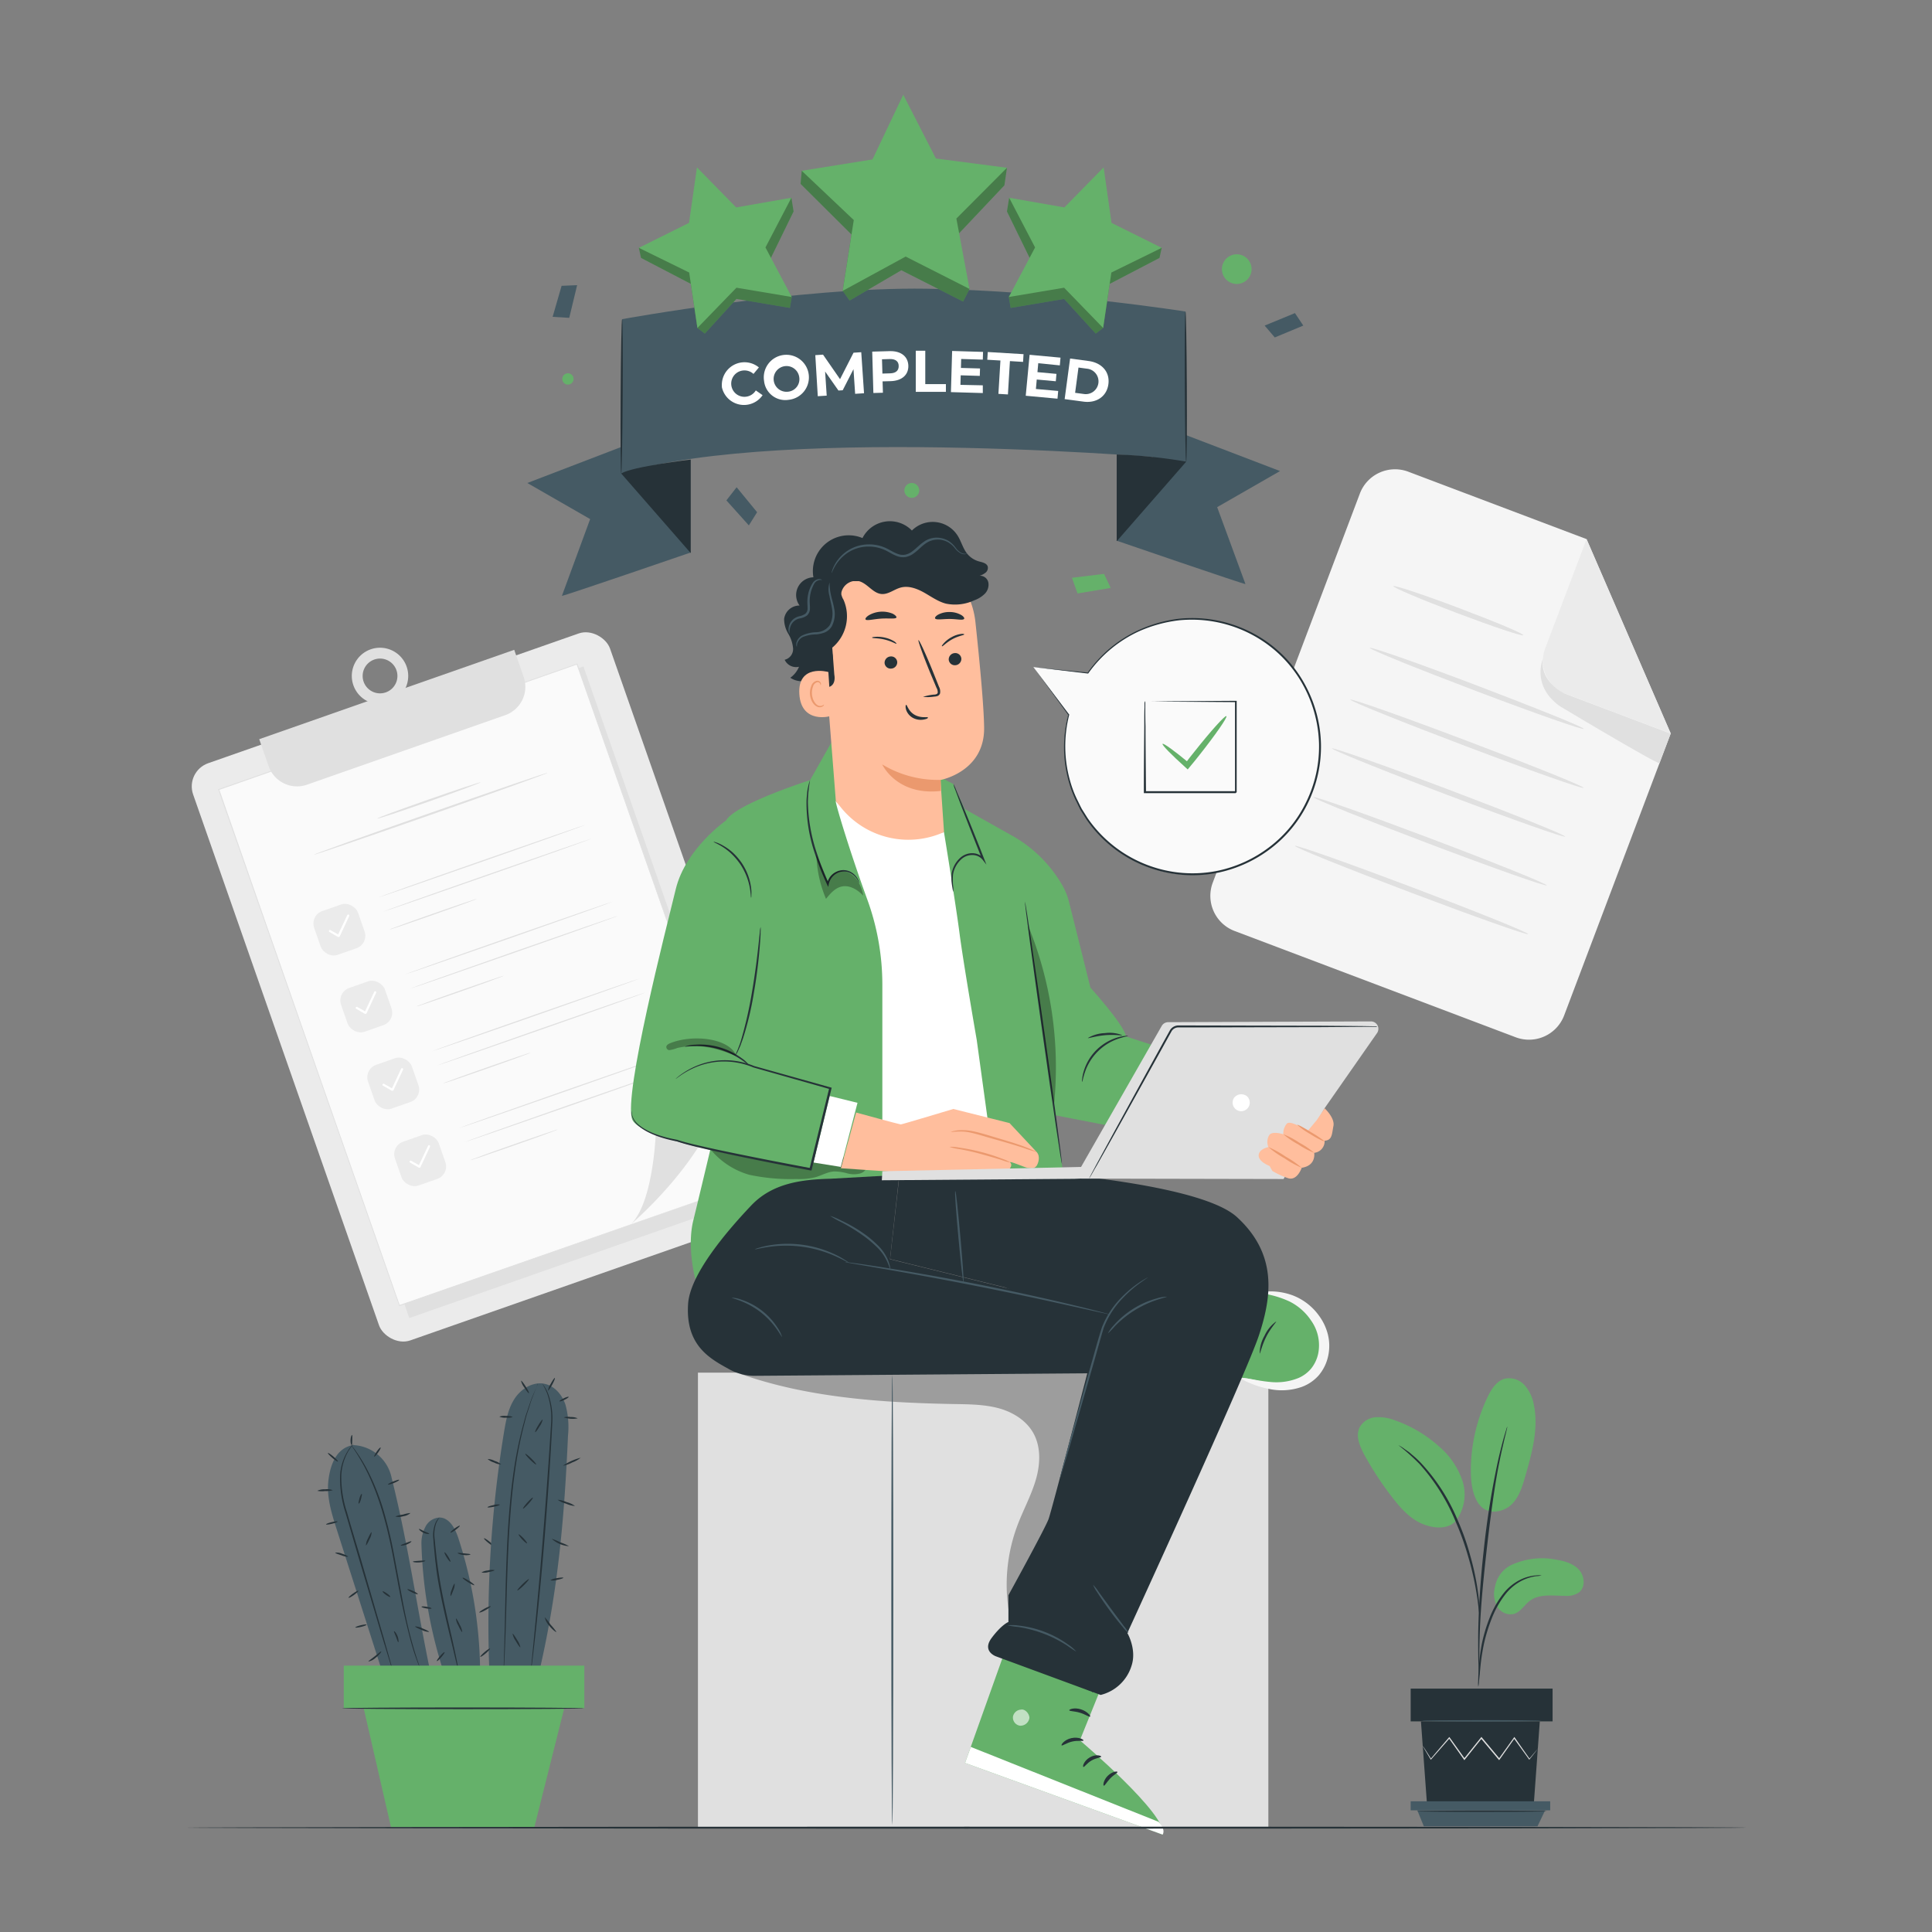 <svg xmlns="http://www.w3.org/2000/svg" viewBox="0 0 500 500"><rect x="0" y="0" width="500" height="500" fill="#808080" stroke="none"/><g id="freepik--background-complete--inject-35"><path d="M392.25,268.44l-72.73-27.5a9.72,9.72,0,0,1-5.65-12.54l38.06-100.66a9.73,9.73,0,0,1,12.54-5.66l46.13,17.44,21.78,50.3-27.59,73A9.73,9.73,0,0,1,392.25,268.44Z" style="fill:#f5f5f5"></path><path d="M410.6,139.52l-10.72,28.33a9.05,9.05,0,0,0,5.26,11.67l27.24,10.3Z" style="fill:#ebebeb"></path><path d="M399.31,170.48s-2.95,6.74,4,12a8.27,8.27,0,0,0,.82.54c3.32,2,25.16,15,25.36,14.47l2.88-7.62-27.24-10.3S398.43,176.72,399.31,170.48Z" style="fill:#e0e0e0"></path><path d="M394.22,164.39c-.14.37-7.78-2.19-17.07-5.7s-16.71-6.66-16.57-7,7.78,2.19,17.07,5.7S394.36,164,394.22,164.39Z" style="fill:#e0e0e0"></path><path d="M409.89,188.63c-.14.36-12.64-4-27.93-9.81s-27.58-10.77-27.44-11.14,12.64,4,27.94,9.82S410,188.26,409.89,188.63Z" style="fill:#e0e0e0"></path><path d="M409.82,203.89c-.14.36-13.76-4.45-30.43-10.76s-30.07-11.71-29.93-12.07,13.76,4.45,30.43,10.76S410,203.52,409.82,203.89Z" style="fill:#e0e0e0"></path><path d="M405.05,216.51c-.14.36-13.76-4.45-30.43-10.76S344.55,194,344.69,193.68s13.76,4.45,30.43,10.75S405.19,216.14,405.05,216.51Z" style="fill:#e0e0e0"></path><path d="M400.28,229.13c-.14.36-13.77-4.45-30.43-10.76s-30.07-11.71-29.94-12.07,13.76,4.45,30.44,10.75S400.41,228.76,400.28,229.13Z" style="fill:#e0e0e0"></path><path d="M395.5,241.75c-.13.36-13.76-4.46-30.42-10.76S335,219.28,335.14,218.92s13.76,4.45,30.43,10.75S395.64,241.38,395.5,241.75Z" style="fill:#e0e0e0"></path><rect x="70.82" y="176.28" width="114.31" height="158.27" rx="6.36" transform="translate(-77.22 56.65) rotate(-19.3)" style="fill:#ebebeb"></rect><rect x="79.32" y="184.67" width="98.27" height="144.26" transform="translate(-77.65 56.88) rotate(-19.3)" style="fill:#e0e0e0"></rect><rect x="77.21" y="184.1" width="98.27" height="141.51" transform="translate(-77.13 56.08) rotate(-19.3)" style="fill:#fafafa"></rect><path d="M196.09,305.39,149.2,171.88l.17.08L56.64,204.45h0l.09-.18c17.48,50.16,33.75,96.49,46.74,133.56l-.15-.07,92.78-32.37L103.39,338l-.11,0,0-.11c-13-37.07-29.22-83.4-46.8-133.55l0-.14.13,0h0l92.74-32.46.13,0,0,.12Z" style="fill:#e0e0e0"></path><path d="M163.2,316.91s20.65-17.42,24.23-35.56A26.25,26.25,0,0,1,169.77,292S169.36,311,163.2,316.91Z" style="fill:#e0e0e0"></path><rect x="81.82" y="234.59" width="12.01" height="12.01" rx="3.42" transform="translate(-74.58 42.55) rotate(-19.3)" style="fill:#ebebeb"></rect><path d="M87.69,242.48h0a.24.24,0,0,1-.22,0l-2.24-1.3a.28.28,0,0,1,.28-.48l2,1.14,2.36-5a.3.3,0,0,1,.38-.14.28.28,0,0,1,.13.38l-2.49,5.32A.26.26,0,0,1,87.69,242.48Z" style="fill:#fff"></path><path d="M151.73,213.4c0,.08-12,4.37-26.89,9.58s-27,9.37-27,9.3,12-4.37,26.9-9.58S151.71,213.33,151.73,213.4Z" style="fill:#e0e0e0"></path><path d="M123.45,232.62s-.31.14-.87.36l-2.42.9c-2,.74-4.88,1.75-8,2.85s-6,2.08-8,2.77l-2.45.81a6.46,6.46,0,0,1-.91.26,5.9,5.9,0,0,1,.87-.37l2.42-.89c2-.75,4.88-1.76,8-2.86s6-2.07,8-2.77l2.45-.81A5.48,5.48,0,0,1,123.45,232.62Z" style="fill:#e0e0e0"></path><path d="M153,217.08c0,.07-12,4.36-26.9,9.57s-27,9.38-27,9.3,12-4.36,26.91-9.57S153,217,153,217.08Z" style="fill:#e0e0e0"></path><rect x="88.79" y="254.49" width="12.01" height="12.01" rx="3.42" transform="translate(-80.77 45.97) rotate(-19.3)" style="fill:#ebebeb"></rect><path d="M94.66,262.38h0a.26.26,0,0,1-.23,0l-2.23-1.3a.27.27,0,0,1-.1-.38.27.27,0,0,1,.38-.1l2,1.14,2.36-5.05a.29.29,0,0,1,.37-.14.28.28,0,0,1,.14.37l-2.49,5.33A.29.29,0,0,1,94.66,262.38Z" style="fill:#fff"></path><path d="M158.7,233.3c0,.08-12,4.36-26.9,9.58s-27,9.37-27,9.3,12-4.37,26.9-9.58S158.68,233.23,158.7,233.3Z" style="fill:#e0e0e0"></path><path d="M130.42,252.52s-.31.14-.88.36l-2.41.9c-2,.74-4.88,1.75-8,2.85s-6,2.08-8,2.77l-2.45.81a6.46,6.46,0,0,1-.91.26,5.32,5.32,0,0,1,.87-.37l2.42-.89c2-.75,4.88-1.76,8-2.86s6-2.07,8-2.77l2.45-.81A5.48,5.48,0,0,1,130.42,252.52Z" style="fill:#e0e0e0"></path><path d="M160,237c0,.07-12,4.36-26.9,9.57s-27,9.38-27,9.3,12-4.36,26.9-9.57S160,236.9,160,237Z" style="fill:#e0e0e0"></path><rect x="95.76" y="274.39" width="12.01" height="12.01" rx="3.42" transform="translate(-86.95 49.39) rotate(-19.3)" style="fill:#ebebeb"></rect><path d="M101.63,282.28h0a.26.26,0,0,1-.23,0L99.16,281a.28.28,0,1,1,.28-.48l2,1.14,2.36-5.05a.28.28,0,1,1,.51.23l-2.49,5.33A.33.33,0,0,1,101.63,282.28Z" style="fill:#fff"></path><path d="M165.67,253.2c0,.08-12,4.36-26.9,9.58s-27,9.37-27,9.29,12-4.36,26.91-9.57S165.64,253.13,165.67,253.2Z" style="fill:#e0e0e0"></path><path d="M137.39,272.41a6.46,6.46,0,0,1-.88.37l-2.42.9c-2,.74-4.87,1.75-8,2.85s-6,2.07-8,2.77l-2.45.81a6.93,6.93,0,0,1-.91.26,5.32,5.32,0,0,1,.87-.37l2.42-.9c2-.74,4.88-1.75,8-2.85s6-2.07,8-2.77l2.44-.81A8.53,8.53,0,0,1,137.39,272.41Z" style="fill:#e0e0e0"></path><path d="M167,256.88c0,.07-12,4.36-26.9,9.57s-27,9.38-27,9.3,12-4.36,26.9-9.58S166.93,256.8,167,256.88Z" style="fill:#e0e0e0"></path><rect x="102.73" y="294.29" width="12.01" height="12.01" rx="3.42" transform="translate(-93.14 52.81) rotate(-19.3)" style="fill:#ebebeb"></rect><path d="M108.59,302.18h0a.28.28,0,0,1-.22,0l-2.24-1.3a.28.28,0,1,1,.29-.48l2,1.14,2.36-5a.28.28,0,0,1,.37-.14.29.29,0,0,1,.14.37l-2.5,5.33A.29.29,0,0,1,108.59,302.18Z" style="fill:#fff"></path><path d="M172.64,273.1c0,.08-12,4.36-26.9,9.57s-27,9.38-27,9.3,12-4.36,26.9-9.57S172.61,273,172.64,273.1Z" style="fill:#e0e0e0"></path><path d="M144.35,292.31a5.32,5.32,0,0,1-.87.37l-2.42.9c-2,.74-4.88,1.75-8,2.85s-6,2.07-8,2.77l-2.45.81c-.58.18-.91.27-.91.26a5.32,5.32,0,0,1,.87-.37l2.42-.9c2-.74,4.88-1.75,8-2.85s6-2.07,8-2.77l2.45-.81A6.93,6.93,0,0,1,144.35,292.31Z" style="fill:#e0e0e0"></path><path d="M173.93,276.78c0,.07-12,4.36-26.9,9.57s-27,9.37-27,9.3,12-4.36,26.9-9.58S173.9,276.7,173.93,276.78Z" style="fill:#e0e0e0"></path><path d="M67.09,191.3l2.44,7a7.79,7.79,0,0,0,9.92,4.78l51.3-18a7.77,7.77,0,0,0,4.77-9.91l-2.44-7Z" style="fill:#e0e0e0"></path><path d="M100.77,181.82a7.3,7.3,0,1,1,4.47-9.29A7.3,7.3,0,0,1,100.77,181.82Zm-3.9-11.13a4.5,4.5,0,1,0,5.73,2.76A4.5,4.5,0,0,0,96.87,170.69Z" style="fill:#e0e0e0"></path><path d="M141.77,200c0,.13-13.48,5-30.21,10.85s-30.33,10.5-30.38,10.37,13.48-5,30.21-10.85S141.72,199.83,141.77,200Z" style="fill:#e0e0e0"></path><path d="M124.44,202.45c0,.13-5.9,2.34-13.29,4.93S97.73,212,97.68,211.82s5.91-2.34,13.3-4.93S124.4,202.32,124.44,202.45Z" style="fill:#e0e0e0"></path></g><g id="freepik--Plants--inject-35"><path d="M391,405.08a19,19,0,0,1,11.81-1.43c2.14.35,4.38,1,5.83,2.6s1.74,4.44.06,5.82A5.55,5.55,0,0,1,405,413c-3.13,0-6.59-.59-9.08,1.29-1.43,1.07-2.37,2.85-4.07,3.38a4,4,0,0,1-4.43-2,6.89,6.89,0,0,1-.5-5.07A7.74,7.74,0,0,1,391,405.08Z" style="fill:#65B16A"></path><path d="M382.72,389.2c2.2,3.13,6.47,2.1,8.45.18s2.81-4.69,3.57-7.33c1.74-6.05,3.5-12.39,2.21-18.55a10.34,10.34,0,0,0-2.37-5,5.39,5.39,0,0,0-5.1-1.7c-2.16.57-3.49,2.68-4.46,4.68a44.23,44.23,0,0,0-4.37,19c0,3.06.35,6.26,2.07,8.79" style="fill:#65B16A"></path><path d="M376.69,393.7a11.41,11.41,0,0,0,1.78-10.51,20.26,20.26,0,0,0-6.22-9,33.49,33.49,0,0,0-11.14-6.57,11.85,11.85,0,0,0-5-.85,5.24,5.24,0,0,0-4.2,2.54c-1.18,2.24,0,4.95,1.16,7.16a83.88,83.88,0,0,0,7.32,11.14c2.19,2.83,4.7,5.62,8.05,6.9s6.81,1.12,8.58-1.19" style="fill:#65B16A"></path><path d="M382.58,436.51a7.28,7.28,0,0,0,.19-1.42c.11-1,.23-2.34.38-3.89a54.43,54.43,0,0,1,.88-5.71,43.74,43.74,0,0,1,2.07-6.73,24.87,24.87,0,0,1,3.44-6.09,12.86,12.86,0,0,1,4.35-3.62,12.1,12.1,0,0,1,3.66-1.14,6.88,6.88,0,0,0,1.42-.2,6.77,6.77,0,0,0-1.45,0,11.24,11.24,0,0,0-3.81,1,12.79,12.79,0,0,0-4.59,3.64,24.44,24.44,0,0,0-3.56,6.22,40.42,40.42,0,0,0-2.06,6.84,48.85,48.85,0,0,0-.76,5.78c-.13,1.65-.17,3-.19,3.91A6,6,0,0,0,382.58,436.51Z" style="fill:#263238"></path><path d="M382.84,433.52a2.44,2.44,0,0,0,0-.66V431c0-1.64,0-4,.08-7,.15-5.87.65-12.18,1.63-21.08.92-8.37,2.16-18.11,3.47-24.44.28-1.44.56-2.74.83-3.87s.47-2.12.68-2.91.32-1.36.44-1.84a5,5,0,0,0,.12-.66,2.86,2.86,0,0,0-.23.62c-.15.48-.33,1.08-.55,1.82s-.5,1.76-.78,2.89-.61,2.42-.92,3.86A217.39,217.39,0,0,0,384,401.09c-1,8.92-1.42,17-1.45,22.92,0,2.94,0,5.32.1,7,0,.77.08,1.4.11,1.89A3.55,3.55,0,0,0,382.84,433.52Z" style="fill:#263238"></path><path d="M382.88,417.86a12,12,0,0,0,0-2,53.53,53.53,0,0,0-.61-5.35,69,69,0,0,0-1.74-7.8,63.14,63.14,0,0,0-3.26-9.23,49.27,49.27,0,0,0-9.57-14.91,24.39,24.39,0,0,0-2.26-2.09c-.34-.3-.65-.59-1-.82l-.87-.6a11.16,11.16,0,0,0-1.67-1.06,56.21,56.21,0,0,1,5.45,4.86,51.4,51.4,0,0,1,9.34,14.86,72.43,72.43,0,0,1,3.28,9.14,75.06,75.06,0,0,1,1.85,7.72c.41,2.23.65,4,.79,5.3A13.61,13.61,0,0,0,382.88,417.86Z" style="fill:#263238"></path><polygon points="367.74 445.49 369.31 466.99 396.94 466.99 398.5 445.49 367.74 445.49" style="fill:#263238"></polygon><rect x="365.08" y="437.01" width="36.73" height="8.48" style="fill:#263238"></rect><polygon points="365.08 466.17 365.08 468.51 366.8 468.51 401.19 468.51 401.19 466.17 365.08 466.17" style="fill:#455a64"></polygon><polygon points="368.49 472.65 366.8 468.51 399.88 468.51 397.9 472.65 368.49 472.65" style="fill:#455a64"></polygon><path d="M398,452.51s0,.08-.13.2l-.41.55-1.61,2.06-.07.09-.07-.1-3.95-5.46H392l-3.9,5.51-.12.17-.14-.16-4.61-5.5h.26l-.25.32-4.13,5.17-.13.18-.13-.18c-1.4-2-2.71-3.84-3.9-5.51h.23l-4.79,5.46-.09.1-.07-.11c-.63-1.06-1.13-1.91-1.5-2.52l-.38-.67a1,1,0,0,1-.12-.24s.06.06.16.21l.43.65,1.57,2.47h-.15l4.72-5.53.12-.14.11.15,3.93,5.49h-.27L383,450l.26-.32.13-.17.13.16,4.61,5.51h-.26l3.93-5.49.11-.16.12.16c1.55,2.23,2.88,4.12,3.87,5.53h-.15l1.68-2,.45-.52Z" style="fill:#e0e0e0"></path><path d="M398.89,445.34c0,.1-6.92.18-15.46.18s-15.46-.08-15.46-.18,6.92-.17,15.46-.17S398.89,445.25,398.89,445.34Z" style="fill:#455a64"></path><path d="M400.29,468.75c0,.09-7.53.17-16.8.17s-16.8-.08-16.8-.17,7.52-.18,16.8-.18S400.29,468.65,400.29,468.75Z" style="fill:#263238"></path><path d="M127.8,400.15c-.08.09-.71-.29-1.41-.85s-1.21-1.09-1.13-1.19.7.29,1.4.85S127.87,400.05,127.8,400.15Z" style="fill:#263238"></path><path d="M147,371.51a21.88,21.88,0,0,0-.65-7.95c-.84-2.55-2.8-4.88-5.42-5.43-3-.62-6.06,1.27-7.74,3.83s-2.25,5.66-2.75,8.67a306.4,306.4,0,0,0-3.75,62.95l12.24,1.72C144.26,413.33,146,394.12,147,371.51Z" style="fill:#455a64"></path><path d="M139.18,358l-.06.2-.2.55-.82,2.12c-.17.46-.4,1-.58,1.53l-.59,1.85-.69,2.13-.63,2.43A106,106,0,0,0,133.24,381c-.66,4.6-1.09,9.7-1.44,15.06-.62,10.73-.72,20.47-1,27.51-.13,3.53-.25,6.38-.38,8.34-.07,1-.12,1.71-.16,2.27,0,.23,0,.43,0,.58s0,.2,0,.2,0-.06,0-.2,0-.35,0-.59c0-.55,0-1.31.07-2.27.08-2,.15-4.81.24-8.34.2-7,.25-16.78.88-27.52.34-5.37.79-10.48,1.47-15.1a100.76,100.76,0,0,1,2.47-12.14l.66-2.43q.39-1.12.72-2.13l.64-1.85c.19-.56.43-1.06.61-1.52l.9-2.08q.14-.33.24-.54A.76.76,0,0,1,139.18,358Z" style="fill:#263238"></path><path d="M140.31,358.05a8.83,8.83,0,0,1,1.5,2.53,18.73,18.73,0,0,1,1.11,7.92c-.32,6.77-.93,16.09-1.73,26.39s-1.71,19.6-2.43,26.33c-.37,3.36-.68,6.08-.91,8-.12.91-.21,1.63-.28,2.16l-.08.56a1.3,1.3,0,0,1,0,.19s0-.06,0-.19,0-.34,0-.57c0-.53.11-1.25.19-2.17.19-1.92.45-4.63.77-8,.64-6.74,1.49-16,2.3-26.34s1.46-19.61,1.86-26.36a19.12,19.12,0,0,0-1-7.85A16.42,16.42,0,0,0,140.31,358.05Z" style="fill:#263238"></path><path d="M148.8,389.74a6.67,6.67,0,0,1-2.32-.6,6.78,6.78,0,0,1-2.17-1,6.41,6.41,0,0,1,2.32.6A6.67,6.67,0,0,1,148.8,389.74Z" style="fill:#263238"></path><path d="M150.28,377.26a7.64,7.64,0,0,1-2.21,1.23,7.41,7.41,0,0,1-2.39.83,14.59,14.59,0,0,1,4.6-2.06Z" style="fill:#263238"></path><path d="M149.51,367.07a7.4,7.4,0,0,1-3.62-.25,4,4,0,0,1,1.82-.09A4,4,0,0,1,149.51,367.07Z" style="fill:#263238"></path><path d="M136.87,360.55c-.1.06-.64-.61-1.19-1.49a4.41,4.41,0,0,1-.83-1.73c.1-.06.64.6,1.2,1.49S137,360.48,136.87,360.55Z" style="fill:#263238"></path><path d="M132.7,366.71a3.65,3.65,0,0,1-1.74.18,3.61,3.61,0,0,1-1.73-.26,3.65,3.65,0,0,1,1.74-.18A3.61,3.61,0,0,1,132.7,366.71Z" style="fill:#263238"></path><path d="M129.7,379a4.22,4.22,0,0,1-1.83-.5,4.32,4.32,0,0,1-1.67-.91,4.22,4.22,0,0,1,1.83.5A4.32,4.32,0,0,1,129.7,379Z" style="fill:#263238"></path><path d="M129.38,389.39c0,.12-.67.37-1.56.55s-1.62.25-1.65.13.68-.37,1.56-.55A3.38,3.38,0,0,1,129.38,389.39Z" style="fill:#263238"></path><path d="M128,406.35c0,.12-.72.35-1.66.52a3.6,3.6,0,0,1-1.73.08,3.66,3.66,0,0,1,1.66-.51A3.53,3.53,0,0,1,128,406.35Z" style="fill:#263238"></path><path d="M127,415.71c.06.1-.56.54-1.38,1s-1.53.7-1.58.59.56-.54,1.38-1S127,415.6,127,415.71Z" style="fill:#263238"></path><path d="M134.67,426.33c-.1.06-.64-.68-1.2-1.66a4.82,4.82,0,0,1-.82-1.88c.1-.06.64.68,1.2,1.66A4.82,4.82,0,0,1,134.67,426.33Z" style="fill:#263238"></path><path d="M136.88,408.68c.08.08-.52.81-1.34,1.62s-1.56,1.39-1.65,1.3.52-.81,1.34-1.62S136.79,408.59,136.88,408.68Z" style="fill:#263238"></path><path d="M136.39,399.41c-.09.09-.64-.37-1.24-1s-1-1.24-.92-1.32.64.37,1.24,1S136.48,399.33,136.39,399.41Z" style="fill:#263238"></path><path d="M137.91,387.58c.09.08-.41.79-1.12,1.57s-1.35,1.37-1.44,1.29.41-.79,1.11-1.58S137.82,387.5,137.91,387.58Z" style="fill:#263238"></path><path d="M138.76,379c-.09.09-.78-.46-1.56-1.22s-1.33-1.45-1.25-1.54.78.46,1.56,1.23S138.84,378.91,138.76,379Z" style="fill:#263238"></path><path d="M140.44,367.38a4.39,4.39,0,0,1-.79,1.74c-.53.9-1.05,1.58-1.15,1.52s.24-.84.78-1.74S140.33,367.32,140.44,367.38Z" style="fill:#263238"></path><path d="M143.59,356.62c.11.06-.2.84-.69,1.74s-1,1.59-1.08,1.54a4.17,4.17,0,0,1,.69-1.74C143,357.25,143.48,356.57,143.59,356.62Z" style="fill:#263238"></path><path d="M147.17,361.51c.05.11-.44.45-1.1.77s-1.23.48-1.28.37.44-.45,1.1-.77S147.12,361.4,147.17,361.51Z" style="fill:#263238"></path><path d="M147.25,400.15a7.48,7.48,0,0,1-4.47-1.91,12.44,12.44,0,0,1,2.25.93A11.87,11.87,0,0,1,147.25,400.15Z" style="fill:#263238"></path><path d="M145.79,408.33c0,.12-.71.36-1.65.54a3.55,3.55,0,0,1-1.73.11,3.75,3.75,0,0,1,1.65-.54C145,408.26,145.77,408.21,145.79,408.33Z" style="fill:#263238"></path><path d="M144,422.36c-.07.1-1-.55-1.86-1.63a4.87,4.87,0,0,1-1.17-2.19,13.86,13.86,0,0,1,1.51,1.92A13.23,13.23,0,0,1,144,422.36Z" style="fill:#263238"></path><path d="M124.31,428.78c-.08-.09.42-.65,1.11-1.24s1.32-1,1.4-.9-.42.64-1.11,1.24S124.39,428.87,124.31,428.78Z" style="fill:#263238"></path><path d="M118.65,398.16c-.8-2.49-2.29-5.39-4.9-5.43a4.34,4.34,0,0,0-3.68,2.46,9,9,0,0,0-1,4.5,117.56,117.56,0,0,0,5.61,32.62h9.57A113.87,113.87,0,0,0,118.65,398.16Z" style="fill:#455a64"></path><path d="M101.36,382.49a10.62,10.62,0,0,0-10-8.5c-4.23.74-5.87,4.9-6.37,9.16s.82,8.5,2.13,12.59q6.28,19.68,12.58,39.37l11.9-1.3C107.88,416.23,105.72,399.93,101.36,382.49Z" style="fill:#455a64"></path><path d="M113.75,392.73a8.92,8.92,0,0,0-.81,1.35,8.81,8.81,0,0,0-.45,4.23c.18,1.82.39,4,.7,6.4s.74,5,1.28,7.78c1.08,5.5,2.3,10.42,3.07,14,.39,1.79.69,3.25.87,4.26.08.47.15.85.2,1.17s.06.41,0,.41a2.21,2.21,0,0,1-.12-.39l-.28-1.15c-.26-1.07-.6-2.5-1-4.23-.85-3.58-2.12-8.49-3.2-14-.54-2.76-1-5.4-1.25-7.82-.16-1.2-.26-2.36-.36-3.43s-.2-2.08-.25-3a8.68,8.68,0,0,1,.6-4.32A3.74,3.74,0,0,1,113.75,392.73Z" style="fill:#263238"></path><path d="M91.58,373.65a15.21,15.21,0,0,0-1.44,1.93,13.65,13.65,0,0,0-1.81,6.23,29,29,0,0,0,1.47,9.57c1,3.54,2.19,7.43,3.4,11.5,2.37,8.16,4.51,15.54,6.08,20.93l1.8,6.36c.2.72.35,1.29.47,1.73a2.87,2.87,0,0,1,.13.61,3.24,3.24,0,0,1-.22-.58c-.13-.44-.32-1-.54-1.72-.47-1.53-1.13-3.68-1.93-6.31L92.78,403c-1.2-4.09-2.33-8-3.37-11.52a28.56,28.56,0,0,1-1.39-9.7,13.37,13.37,0,0,1,2-6.3A7.31,7.31,0,0,1,91.58,373.65Z" style="fill:#263238"></path><path d="M109.05,432.54a5.58,5.58,0,0,1-.27-.57c-.15-.39-.4-.94-.67-1.68-.57-1.46-1.3-3.61-2-6.31s-1.5-6-2.22-9.6-1.44-7.63-2.24-11.83-1.74-8.15-2.81-11.68a66.17,66.17,0,0,0-3.47-9.17,49.29,49.29,0,0,0-3.21-5.78c-.41-.66-.78-1.15-1-1.49a3.69,3.69,0,0,1-.33-.54,3.69,3.69,0,0,1,.4.48c.25.34.64.8,1.07,1.46a42.52,42.52,0,0,1,3.35,5.74,61.28,61.28,0,0,1,3.57,9.18A115.78,115.78,0,0,1,102,402.47c.79,4.19,1.53,8.19,2.21,11.84s1.4,6.88,2.12,9.59,1.39,4.86,1.91,6.33c.24.75.47,1.31.6,1.7A2.87,2.87,0,0,1,109.05,432.54Z" style="fill:#263238"></path><path d="M87.38,393.78c0,.11-.62.37-1.45.57s-1.52.27-1.54.15.61-.37,1.44-.57S87.35,393.66,87.38,393.78Z" style="fill:#263238"></path><path d="M86.12,385.66a6.14,6.14,0,0,1-2,.22,5.91,5.91,0,0,1-2-.06,4,4,0,0,1,2-.38A4,4,0,0,1,86.12,385.66Z" style="fill:#263238"></path><path d="M87.46,378.24c-.08.1-.73-.32-1.44-.93s-1.24-1.18-1.16-1.27.72.32,1.44.93S87.54,378.15,87.46,378.24Z" style="fill:#263238"></path><path d="M91.09,371.38c.12,0,.08.61.07,1.3s0,1.28-.15,1.3-.31-.56-.29-1.31S91,371.35,91.09,371.38Z" style="fill:#263238"></path><path d="M98.5,374.61c.1.07-.19.66-.65,1.31s-.91,1.13-1,1.06.19-.65.64-1.31S98.4,374.54,98.5,374.61Z" style="fill:#263238"></path><path d="M103.31,383c0,.12-.57.47-1.37.8s-1.5.5-1.54.39.57-.47,1.37-.79S103.27,382.86,103.31,383Z" style="fill:#263238"></path><path d="M106.23,391.57a3.49,3.49,0,0,1-1.88.83,3.74,3.74,0,0,1-2.06.07,7.8,7.8,0,0,1,2-.5A8.16,8.16,0,0,1,106.23,391.57Z" style="fill:#263238"></path><path d="M92.83,389.13c-.11,0,0-.63.19-1.33s.49-1.23.6-1.19,0,.63-.19,1.33S93,389.17,92.83,389.13Z" style="fill:#263238"></path><path d="M94.7,399.93a4.12,4.12,0,0,1,.54-1.79c.41-.94.83-1.66.94-1.61a4.12,4.12,0,0,1-.54,1.79C95.23,399.26,94.81,400,94.7,399.93Z" style="fill:#263238"></path><path d="M90.08,402.89a4.53,4.53,0,0,1-1.71-.38c-.91-.29-1.65-.55-1.62-.67a3.32,3.32,0,0,1,1.75.25C89.43,402.38,90.13,402.78,90.08,402.89Z" style="fill:#263238"></path><path d="M92.74,411.69c.07.1-.44.58-1.13,1.08s-1.33.82-1.4.73.44-.59,1.14-1.09S92.67,411.59,92.74,411.69Z" style="fill:#263238"></path><path d="M94.88,420.47c0,.11-.6.37-1.41.56s-1.48.26-1.51.15.6-.37,1.41-.57S94.85,420.35,94.88,420.47Z" style="fill:#263238"></path><path d="M106.47,398.91c.06.1-.48.53-1.26.82s-1.48.33-1.5.22.6-.34,1.34-.63S106.41,398.8,106.47,398.91Z" style="fill:#263238"></path><path d="M108.12,412.56c-.05.11-.69-.08-1.43-.43s-1.3-.72-1.25-.83.7.09,1.44.43S108.18,412.45,108.12,412.56Z" style="fill:#263238"></path><path d="M111.05,422.34a4.68,4.68,0,0,1-1.9-.51c-1-.39-1.77-.8-1.73-.92a4.65,4.65,0,0,1,1.89.51C110.31,421.81,111.09,422.22,111.05,422.34Z" style="fill:#263238"></path><path d="M95.35,430c-.06-.11.72-.63,1.62-1.34s1.6-1.35,1.69-1.26-.48.86-1.42,1.6A3.85,3.85,0,0,1,95.35,430Z" style="fill:#263238"></path><path d="M103.07,425c-.12,0-.29-.64-.59-1.4s-.6-1.37-.5-1.44.6.45.91,1.28S103.19,425,103.07,425Z" style="fill:#263238"></path><path d="M101,413.27c-.07.1-.57-.14-1.12-.53s-.93-.79-.86-.89.57.14,1.12.53S101.1,413.17,101,413.27Z" style="fill:#263238"></path><path d="M119,394.85c.07.1-.42.58-1.09,1.07s-1.27.82-1.34.72.41-.57,1.08-1.07S119,394.75,119,394.85Z" style="fill:#263238"></path><path d="M121.75,402.27c0,.12-.75.28-1.69.18s-1.65-.42-1.62-.53.77,0,1.67.09S121.74,402.15,121.75,402.27Z" style="fill:#263238"></path><path d="M110.08,403.94c0,.11-.67.36-1.59.42s-1.64-.09-1.63-.21.73-.16,1.61-.22S110.06,403.82,110.08,403.94Z" style="fill:#263238"></path><path d="M111.09,396.92c0,.12-.72.14-1.5-.23s-1.23-.9-1.15-1,.62.28,1.33.6S111.1,396.8,111.09,396.92Z" style="fill:#263238"></path><path d="M122.75,410.24c-.06.1-.79-.24-1.63-.77s-1.46-1-1.39-1.14.79.25,1.63.77S122.82,410.14,122.75,410.24Z" style="fill:#263238"></path><rect x="88.97" y="431.06" width="62.25" height="11.03" style="fill:#65B16A"></rect><polygon points="93.62 439.91 101.19 472.88 138.29 472.88 146.57 439.91 93.62 439.91" style="fill:#65B16A"></polygon><path d="M151.19,442.11c0,.12-14,.22-31.36.22s-31.36-.1-31.36-.22,14-.22,31.36-.22S151.19,442,151.19,442.11Z" style="fill:#263238"></path><path d="M116.57,404.18c-.1.06-.53-.43-.95-1.11s-.68-1.28-.58-1.34.53.43.95,1.11S116.67,404.11,116.57,404.18Z" style="fill:#263238"></path><path d="M116.59,413.05a3.48,3.48,0,0,1,.33-1.67c.29-.89.63-1.58.74-1.54a3.5,3.5,0,0,1-.33,1.68C117,412.4,116.71,413.09,116.59,413.05Z" style="fill:#263238"></path><path d="M119.63,422.37c-.11.06-.57-.69-1-1.66a4.55,4.55,0,0,1-.64-1.85c.11-.06.57.69,1,1.66A4.55,4.55,0,0,1,119.63,422.37Z" style="fill:#263238"></path><path d="M113.06,429.87c-.09-.08.28-.65.83-1.29s1.06-1.08,1.16-1-.28.66-.83,1.29S113.15,430,113.06,429.87Z" style="fill:#263238"></path><path d="M111.68,416.26c0,.12-.62.11-1.34,0s-1.28-.32-1.26-.44.62-.11,1.33,0S111.7,416.14,111.68,416.26Z" style="fill:#263238"></path></g><g id="freepik--Character--inject-35"><rect x="180.63" y="355.24" width="147.62" height="117.72" style="fill:#e0e0e0"></rect><g style="opacity:0.3"><path d="M191.38,355.48c17.38,6.2,36.55,7.53,55.2,7.88,3.87.07,7.78.06,11.52,1s7.35,3.07,9.27,6.42c2.09,3.65,1.87,8.22.68,12.25s-3.24,7.76-4.72,11.69A43.65,43.65,0,0,0,261,416.53a20.48,20.48,0,0,0,3.08,8.8,10.09,10.09,0,0,0,7.82,4.58c5.61.08,9.45-5.43,12.23-10.31,11.41-20,23.75-42.7,31.05-64.53Z"></path></g><path d="M230.93,472.33c-.15,0-.26-26.09-.26-58.27s.11-58.28.26-58.28.26,26.09.26,58.28S231.07,472.33,230.93,472.33Z" style="fill:#455a64"></path><path d="M291.42,268.24c-.44-2.94-9.22-12.64-9.22-12.64s-4.38-17.61-5.7-22.8a17.14,17.14,0,0,0-1.91-4.26,34.25,34.25,0,0,0-12.8-12.35l-12.15-6.83-2.9-6.46-29.18-15-7.91,14S190.44,208,187.9,212.33s1.26,62.8,1.26,62.8-8,33.72-9.73,40.7.54,15.3.54,15.3l14.31-17.95c4.45-5.58,14.21-8.15,21.22-8.05l59.91.27L273,288.62,321.47,298s8.33-16.26,9-16.58S291.42,268.24,291.42,268.24Z" style="fill:#65B16A"></path><path d="M216.32,207.35c-.42-.43,3.38,12.42,8.16,25.51a64.31,64.31,0,0,1,3.87,22.07v47.4l28.72-1.95-4.29-31.22s-3.5-20.14-4.48-27.8c-.9-7-4-26-4-26S228.35,219.6,216.32,207.35Z" style="fill:#fff"></path><path d="M280.06,280a2,2,0,0,1,0-.73,10.49,10.49,0,0,1,.38-1.93,13,13,0,0,1,3.28-5.57,13.17,13.17,0,0,1,5.57-3.3,10.49,10.49,0,0,1,1.93-.38,1.92,1.92,0,0,1,.72,0c0,.09-1,.2-2.54.73a13.84,13.84,0,0,0-8.61,8.63C280.26,279,280.15,280,280.06,280Z" style="fill:#263238"></path><path d="M281.54,268.64a9.26,9.26,0,0,1,4.39-1.27,9,9,0,0,1,4.53.54c0,.16-2-.23-4.49,0S281.6,268.79,281.54,268.64Z" style="fill:#263238"></path><g style="opacity:0.3"><path d="M186.27,294.51l-2.5,2.82a20.2,20.2,0,0,0,10.12,6.7,51.52,51.52,0,0,0,12.21,1.1,17.39,17.39,0,0,0,4.94-.47c1.63-.47,3.14-1.39,4.83-1.49a12.33,12.33,0,0,1,3.35.48,6.5,6.5,0,0,0,3.36.05,2.64,2.64,0,0,0,1.95-2.47A176.17,176.17,0,0,0,186.27,294.51Z"></path></g><path d="M268.27,298.13l-7-7.48L246.72,287s-13.28,4-13.6,4-11.56-3.08-11.56-3.08l-3.93,14.42,20.25,1.39,23.12-.93s1.21-1.12.49-1.89,3.87,1.3,4.41,1.32,1.58.44,2.3-.42C268.69,301.17,269.35,299.28,268.27,298.13Z" style="fill:#ffbe9d"></path><path d="M261.49,300.86a12.9,12.9,0,0,1-2.3-.66c-1.4-.44-3.35-1-5.52-1.6s-4.17-1-5.62-1.25a11.77,11.77,0,0,1-2.33-.55,10.11,10.11,0,0,1,2.39.18,51.74,51.74,0,0,1,5.68,1.12,48.18,48.18,0,0,1,5.52,1.76A9.43,9.43,0,0,1,261.49,300.86Z" style="fill:#eb996e"></path><path d="M268.27,298.13a31.55,31.55,0,0,1-3.22-1c-2-.66-4.73-1.48-7.8-2.33s-5.79-1.82-7.86-1.94a18.55,18.55,0,0,0-3.34.13,2.72,2.72,0,0,1,.87-.3,9.45,9.45,0,0,1,2.49-.2c2.14,0,5,.91,8,1.81s5.82,1.73,7.78,2.49c1,.37,1.75.71,2.29.95A3,3,0,0,1,268.27,298.13Z" style="fill:#eb996e"></path><path d="M187.9,212.33s-10.45,7.27-13,17.73-13.56,53.21-11.3,59.6,46.2,12.67,46.2,12.67l5.21-22-22.32-6.11s.29-20.35.57-28.78S187.9,212.33,187.9,212.33Z" style="fill:#65B16A"></path><polygon points="214.73 283.64 221.92 285.41 217.59 301.99 210.53 300.86 214.73 283.64" style="fill:#fff"></polygon><path d="M163.44,287.4s0,.37.11,1a4.87,4.87,0,0,0,1.53,2.49c1.91,1.78,5.56,3.26,10.18,4.09h0c2.11.7,4.52,1.25,7.09,1.83s5.35,1.17,8.27,1.76c5.85,1.2,12.32,2.46,19.18,3.74l-.3.19c.49-2,1-4.19,1.55-6.38,1.23-5,2.43-9.92,3.56-14.55l.18.3L195,276.26h0a19.72,19.72,0,0,0-8.65-1.52,19.17,19.17,0,0,0-6.53,1.54,21.89,21.89,0,0,0-3.75,2.08l-.91.66a1.94,1.94,0,0,1-.32.21s.09-.1.28-.26.48-.41.88-.71a20.22,20.22,0,0,1,3.73-2.19,18.94,18.94,0,0,1,6.6-1.65,19.8,19.8,0,0,1,8.82,1.46h0L215,281.44l.24.06-.06.24c-1.13,4.63-2.32,9.51-3.54,14.56-.54,2.18-1.06,4.34-1.56,6.37l-.06.24-.24,0c-6.86-1.29-13.32-2.57-19.17-3.79-2.92-.61-5.69-1.22-8.27-1.82s-5-1.17-7.12-1.9h0c-4.68-.89-8.33-2.43-10.26-4.3a4.83,4.83,0,0,1-1.5-2.61A3.05,3.05,0,0,1,163.44,287.4Z" style="fill:#263238"></path><path d="M193.91,275.71c-.06.07-.81-.62-2.15-1.51a20.55,20.55,0,0,0-11.88-3.47c-1.62,0-2.61.22-2.63.13a8.25,8.25,0,0,1,2.61-.49A18.17,18.17,0,0,1,192,273.9,8,8,0,0,1,193.91,275.71Z" style="fill:#263238"></path><path d="M196.84,239.91a8.17,8.17,0,0,1,0,1.34c0,.87-.09,2.11-.21,3.65-.25,3.07-.7,7.3-1.51,11.94a81.5,81.5,0,0,1-2.77,11.72c-.24.73-.5,1.39-.71,2L191,272a6.25,6.25,0,0,1-.69,1.16,6.78,6.78,0,0,1,.5-1.24c.17-.43.35-.92.56-1.46s.41-1.24.63-2a104.6,104.6,0,0,0,2.61-11.7c.8-4.62,1.31-8.83,1.65-11.89.15-1.45.28-2.66.38-3.62A5.68,5.68,0,0,1,196.84,239.91Z" style="fill:#263238"></path><path d="M222.32,228.58s-.1-.27-.34-.74a4.44,4.44,0,0,0-1.51-1.64,3.74,3.74,0,0,0-3.25-.48,4.18,4.18,0,0,0-2.74,3.11l-.14.71-.31-.66a69.45,69.45,0,0,1-3.05-7.72,40.59,40.59,0,0,1-2.26-13.64c0-.89.12-1.69.17-2.4s.21-1.3.32-1.78a9.33,9.33,0,0,1,.44-1.48,35.5,35.5,0,0,0-.57,5.66A43.63,43.63,0,0,0,211.47,221a77.25,77.25,0,0,0,3,7.68l-.45.06a4.59,4.59,0,0,1,3.09-3.39,4,4,0,0,1,3.53.61,4.34,4.34,0,0,1,1.48,1.81,2.6,2.6,0,0,1,.19.6C222.33,228.5,222.34,228.58,222.32,228.58Z" style="fill:#263238"></path><path d="M246.7,230.83a7.88,7.88,0,0,1-.23-1.19,12.63,12.63,0,0,1-.21-3.35,7,7,0,0,1,2.41-4.43,4.61,4.61,0,0,1,2.91-1.05,4,4,0,0,1,3.06,1.37l-.44.26-.95-2.39c-1.87-4.71-3.53-9-4.71-12.09l-1.37-3.69a6.92,6.92,0,0,1-.43-1.37,7.84,7.84,0,0,1,.62,1.3c.4,1,.91,2.17,1.53,3.63,1.27,3.07,3,7.32,4.85,12l.94,2.4.61,1.54-1-1.29a3.46,3.46,0,0,0-2.67-1.2,4.15,4.15,0,0,0-2.62.91,6.81,6.81,0,0,0-2.35,4.11,14.19,14.19,0,0,0,.06,3.29A5.06,5.06,0,0,1,246.7,230.83Z" style="fill:#263238"></path><path d="M265.25,233.31c.14,0,2.4,15.18,5.05,33.95s4.67,34,4.53,34-2.4-15.18-5.05-34S265.11,233.33,265.25,233.31Z" style="fill:#263238"></path><g style="opacity:0.3"><path d="M211.28,221.32a31.35,31.35,0,0,0,2.49,11.3c1.09-1.35,2.3-2.77,4-3.17,2.06-.49,4.15.78,5.64,2.34a10.23,10.23,0,0,0-1.8-4.32,5.07,5.07,0,0,0-4-2.07,3.5,3.5,0,0,0-3.33,2.72l-2.87-6.73"></path></g><path d="M194.39,232.31c-.09,0-.06-1.05-.36-2.68a16.45,16.45,0,0,0-2.43-5.95,17.94,17.94,0,0,0-2.29-2.71,15.38,15.38,0,0,0-2.29-1.79c-1.41-.89-2.4-1.23-2.36-1.32a2.09,2.09,0,0,1,.71.18,4.23,4.23,0,0,1,.81.31,7.66,7.66,0,0,1,1,.52,14,14,0,0,1,2.43,1.74,16.6,16.6,0,0,1,2.39,2.78,14.91,14.91,0,0,1,2.36,6.18,10.09,10.09,0,0,1,.1,2C194.46,232.05,194.43,232.31,194.39,232.31Z" style="fill:#263238"></path><path d="M252.44,161a21.43,21.43,0,0,0-21.86-19.15l-1.11,0c-11.95,1-17.77,11.71-16.43,23.62l3.28,41.9,1.39,1.7a22.4,22.4,0,0,0,26.6,6.27h0l-.92-13.48s11.46-2.08,11.3-13.58C254.62,182.7,253.54,171.28,252.44,161Z" style="fill:#ffbe9d"></path><path d="M243.48,201.83a27.84,27.84,0,0,1-15.17-4s3.75,8.19,15.2,6.86Z" style="fill:#eb996e"></path><path d="M248.8,170.46a1.66,1.66,0,0,1-1.54,1.7,1.58,1.58,0,0,1-1.73-1.44,1.65,1.65,0,0,1,1.54-1.7A1.57,1.57,0,0,1,248.8,170.46Z" style="fill:#263238"></path><path d="M249.53,164.21c-.13.2-1.43.34-3,1.18s-2.49,1.89-2.7,1.87,0-.29.39-.76a7.55,7.55,0,0,1,2.1-1.63,6.84,6.84,0,0,1,2.44-.81C249.35,164,249.6,164.11,249.53,164.21Z" style="fill:#263238"></path><path d="M232.2,171.33a1.63,1.63,0,0,1-1.54,1.7,1.57,1.57,0,0,1-1.73-1.44,1.65,1.65,0,0,1,1.54-1.7A1.57,1.57,0,0,1,232.2,171.33Z" style="fill:#263238"></path><path d="M232,166.62c-.23,0-1.3-.67-3-1.09s-3.11-.33-3.26-.47.18-.2.79-.25a8.49,8.49,0,0,1,2.65.25,7.68,7.68,0,0,1,2.36,1C231.94,166.38,232.06,166.6,232,166.62Z" style="fill:#263238"></path><path d="M238.88,180.35a12.32,12.32,0,0,1,2.86-.59c.45,0,.87-.16.94-.47a2.26,2.26,0,0,0-.33-1.32l-1.43-3.41c-2-4.84-3.42-8.83-3.22-8.9s2,3.78,3.93,8.62c.48,1.2.94,2.34,1.37,3.43a2.63,2.63,0,0,1,.28,1.76,1.14,1.14,0,0,1-.73.68,2.88,2.88,0,0,1-.76.13A11.35,11.35,0,0,1,238.88,180.35Z" style="fill:#263238"></path><path d="M232,159.8c-.2.47-1.95.16-4,.3s-3.79.64-4,.19c-.12-.21.2-.65.89-1.08a7,7,0,0,1,6.15-.38C231.7,159.18,232.06,159.57,232,159.8Z" style="fill:#263238"></path><path d="M249.49,160.19c-.39.41-1.91,0-3.73,0s-3.37.31-3.73-.11c-.16-.2.08-.61.75-1a6.06,6.06,0,0,1,3-.69,6,6,0,0,1,3,.78C249.44,159.58,249.66,160,249.49,160.19Z" style="fill:#263238"></path><path d="M255.79,150.78a2.19,2.19,0,0,0-2.3-1.77,4.56,4.56,0,0,0,1.58-.81,1.59,1.59,0,0,0,.55-1.6c-.3-.89-1.44-1.08-2.34-1.33a6,6,0,0,1-3-2c-1.09-1.38-1.51-3.18-2.46-4.67A7.63,7.63,0,0,0,236,137.3a7.95,7.95,0,0,0-12.79,1.95,9.27,9.27,0,0,0-12.7,10.15l7.16,4.39a3.87,3.87,0,0,1,4.72-3.36c2.16.63,3.54,3.13,5.78,3.3,1.75.13,3.24-1.22,4.93-1.67,2.05-.55,4.22.27,6.07,1.31s3.62,2.34,5.68,2.86a11.79,11.79,0,0,0,7.29-.87,7.39,7.39,0,0,0,2.7-1.67A3.34,3.34,0,0,0,255.79,150.78Z" style="fill:#263238"></path><path d="M218.88,150.41l32.8-.18a14.9,14.9,0,0,0-5-5.44,25.6,25.6,0,0,0-15-4.93c-5.35,0-16.05,6.87-19.82,10.66-3,3-2.92,5.59-2.92,5.59-.38,4.26,2.13,9,3.2,13.17.54,2.14,1.67,8.62,1.67,8.62h0c1.8-.05,2.43-1.51,2.11-3.29l-.53-7a10.59,10.59,0,0,0,2.89-12.44C217.83,154.55,216.75,151.66,218.88,150.41Z" style="fill:#263238"></path><path d="M214.92,167.15c-1.67-5.8-3.21-12-1.43-17.8l-1,0-.4.29a4.59,4.59,0,0,0-5.16,7.07,4,4,0,0,0-4,3.47A7.42,7.42,0,0,0,204,164a8.94,8.94,0,0,1,1.25,3.8,2.85,2.85,0,0,1-2.18,2.95,3.27,3.27,0,0,0,3.71,1.81,6.53,6.53,0,0,1-2.25,2.84c2.14,1.46,5.07,1,7.39-.17a6.3,6.3,0,0,0,3.3-3.06C215.86,170.56,215.38,168.79,214.92,167.15Z" style="fill:#263238"></path><path d="M214.38,173.92c-.2-.08-8-2.13-7.51,5.72s8.25,5.78,8.25,5.55S214.38,173.92,214.38,173.92Z" style="fill:#ffbe9d"></path><path d="M213.24,182.34s-.13.1-.36.22a1.35,1.35,0,0,1-1,.08c-.85-.26-1.62-1.53-1.74-2.95a4.56,4.56,0,0,1,.27-2,1.6,1.6,0,0,1,1-1.11.71.71,0,0,1,.83.33c.12.21.07.37.12.39s.16-.15.08-.47a1,1,0,0,0-.34-.47,1,1,0,0,0-.77-.16,1.94,1.94,0,0,0-1.36,1.3,4.86,4.86,0,0,0-.35,2.22c.15,1.58,1,3,2.2,3.28a1.48,1.48,0,0,0,1.23-.28C213.24,182.53,213.27,182.35,213.24,182.34Z" style="fill:#eb996e"></path><path d="M206.23,167.41s-.22-.3-.15-.92a2.93,2.93,0,0,1,1.47-2,9,9,0,0,1,3.6-.87,4.43,4.43,0,0,0,3.58-1.82,6.53,6.53,0,0,0,.62-4.13c-.19-1.32-.54-2.51-.71-3.54a5.81,5.81,0,0,1,.05-3.37,15.59,15.59,0,0,0,.37,3.28c.22,1,.61,2.17.85,3.56a6.87,6.87,0,0,1-.66,4.52,3.83,3.83,0,0,1-1.87,1.58,8.1,8.1,0,0,1-2.17.48,9.37,9.37,0,0,0-3.45.68,2.92,2.92,0,0,0-1.45,1.72A6.33,6.33,0,0,0,206.23,167.41Z" style="fill:#455a64"></path><path d="M204.33,164s-.17-.22-.24-.71a3.35,3.35,0,0,1,.39-2,3.56,3.56,0,0,1,.93-1.12,4,4,0,0,1,1.51-.7,4.43,4.43,0,0,0,1.49-.62,1.78,1.78,0,0,0,.59-1.44c0-.59-.07-1.22-.05-1.85a9.25,9.25,0,0,1,.2-1.79,8.28,8.28,0,0,1,1.13-2.8,2.16,2.16,0,0,1,1.73-1.11c.52,0,.74.24.72.26s-.26-.09-.7,0a2,2,0,0,0-1.39,1.1,9.12,9.12,0,0,0-.94,2.68,10.09,10.09,0,0,0-.15,1.68c0,.58.09,1.2.06,1.88a2.33,2.33,0,0,1-.83,1.88,4.5,4.5,0,0,1-1.71.69,3.25,3.25,0,0,0-2.22,1.5A4.4,4.4,0,0,0,204.33,164Z" style="fill:#455a64"></path><path d="M250.29,143.27c.05,0-.59.43-1.62-.05a4.72,4.72,0,0,1-1.49-1.27,6.26,6.26,0,0,0-1.82-1.61,5.43,5.43,0,0,0-5.92.39c-1,.7-1.83,1.69-3,2.51a5.24,5.24,0,0,1-2,.91,4.24,4.24,0,0,1-2.23-.21c-1.42-.51-2.54-1.38-3.76-1.82a10.09,10.09,0,0,0-3.69-.67,9.77,9.77,0,0,0-6,2.05,10.74,10.74,0,0,0-2.8,3.29c-.49.91-.67,1.47-.72,1.45s0-.15.08-.42a8.69,8.69,0,0,1,.42-1.14,10.22,10.22,0,0,1,2.75-3.52,10.06,10.06,0,0,1,6.21-2.27,10.2,10.2,0,0,1,3.91.67c1.32.48,2.46,1.35,3.75,1.8a3.63,3.63,0,0,0,1.92.19,4.62,4.62,0,0,0,1.73-.8c1.05-.75,1.93-1.74,3-2.48a5.66,5.66,0,0,1,3.43-1.13,6.06,6.06,0,0,1,3,.82,6.81,6.81,0,0,1,1.87,1.77,4.51,4.51,0,0,0,1.33,1.28A2.25,2.25,0,0,0,250.29,143.27Z" style="fill:#455a64"></path><path d="M234.52,182.41c.25,0,.53,1.62,2.17,2.57s3.39.47,3.45.7-.35.4-1.1.54a4.23,4.23,0,0,1-2.86-.48,3.76,3.76,0,0,1-1.72-2.18C234.28,182.87,234.4,182.42,234.52,182.41Z" style="fill:#263238"></path><path d="M338,338.66A15.3,15.3,0,0,0,327,335l-6.76,21.47c4.95.22,9.89,2.77,14.67,1.46a10.47,10.47,0,0,0,7.29-8.6A12.43,12.43,0,0,0,338,338.66Z" style="fill:#65B16A"></path><path d="M327.08,334.51c0-.17.73-.31,2-.3a16.7,16.7,0,0,1,5.53,1.05,15,15,0,0,1,6.74,5.23,13.93,13.93,0,0,1,2.25,4.66,12.26,12.26,0,0,1,.16,5.63,11.45,11.45,0,0,1-2.45,5.13,10.83,10.83,0,0,1-4.36,3,15.67,15.67,0,0,1-8.5.55,25.67,25.67,0,0,1-5.3-1.65c-1.19-.51-1.82-.89-1.76-1.06s.78-.12,2,.09,3.07.6,5.27.8a15.25,15.25,0,0,0,7.35-1,8.75,8.75,0,0,0,3.3-2.44,9.22,9.22,0,0,0,1.86-4,11,11,0,0,0-1.83-8.4,14.49,14.49,0,0,0-5.5-4.92,24.85,24.85,0,0,0-4.93-1.72C327.76,334.9,327.06,334.69,327.08,334.51Z" style="fill:#f5f5f5"></path><path d="M264.45,415.06l-14.7,41.19L300.9,474.8c1.48-5-21.43-24.4-21.43-24.4l10.5-26Z" style="fill:#65B16A"></path><g style="opacity:0.6"><path d="M264.46,442.45a2.22,2.22,0,0,0-2.31,1.86,2.13,2.13,0,0,0,1.82,2.3,2.34,2.34,0,0,0,2.44-2c0-1.09-1.08-2.34-2.16-2.19" style="fill:#fff"></path></g><path d="M249.75,456.25l1.49-4.15,48.58,19.38s1.92,1.81,1.08,3.32Z" style="fill:#fff"></path><path d="M280.4,450.44c-.1.25-1.39-.09-2.91.27s-2.56,1.17-2.75,1,.7-1.49,2.55-1.89S280.53,450.23,280.4,450.44Z" style="fill:#263238"></path><path d="M285,454.61c0,.26-1.27.29-2.5,1s-1.88,1.78-2.13,1.68.11-1.57,1.66-2.48S285,454.37,285,454.61Z" style="fill:#263238"></path><path d="M285.67,462.13c-.24,0-.14-1.4,1-2.54s2.5-1.25,2.53-1-.95.71-1.87,1.66S285.93,462.2,285.67,462.13Z" style="fill:#263238"></path><path d="M282.13,444.25c-.19.19-1.21-.57-2.65-1s-2.71-.37-2.76-.63,1.32-.77,3-.25S282.33,444.1,282.13,444.25Z" style="fill:#263238"></path><path d="M283.11,437.74a5.18,5.18,0,0,1-2.55-.94,11.73,11.73,0,0,1-2.38-1.8,12.63,12.63,0,0,1-1.19-1.31,3.43,3.43,0,0,1-.56-.88,1.15,1.15,0,0,1,.37-1.37,1.47,1.47,0,0,1,1.3-.18,3.67,3.67,0,0,1,.91.48,10,10,0,0,1,1.4,1.13,9.56,9.56,0,0,1,1.8,2.4,4.55,4.55,0,0,1,.75,2.63c-.14,0-.44-.95-1.31-2.3a11.18,11.18,0,0,0-1.82-2.11,10.44,10.44,0,0,0-1.31-1c-.49-.34-.95-.51-1.17-.32s-.11.11-.05.31a2.62,2.62,0,0,0,.41.65,12.21,12.21,0,0,0,1.07,1.26,14.66,14.66,0,0,0,2.13,1.85C282.23,437.19,283.17,437.61,283.11,437.74Z" style="fill:#263238"></path><path d="M282.66,438a4.4,4.4,0,0,1,.22-2.72,9,9,0,0,1,1.37-2.68,9.84,9.84,0,0,1,1.21-1.32,2.29,2.29,0,0,1,2.11-.7,1.29,1.29,0,0,1,.81,1.11,3.72,3.72,0,0,1-.08,1,6.2,6.2,0,0,1-2.68,4c-1.48,1-2.63.88-2.62.79s1-.32,2.24-1.32a6.32,6.32,0,0,0,1.68-2.11,5.62,5.62,0,0,0,.49-1.5c.12-.57.07-1.09-.15-1.1a1.53,1.53,0,0,0-1.2.51,8.89,8.89,0,0,0-1.14,1.16,9.51,9.51,0,0,0-1.42,2.37C282.88,437,282.81,438,282.66,438Z" style="fill:#263238"></path><path d="M214.9,305.06c-7.76.18-15.12,1.27-20.47,6.9-7.09,7.47-15.85,18.1-16.35,25.47-.74,11,5.91,14.3,10.76,17a13.62,13.62,0,0,0,7,1.63l89.68-.68,2.81-15.19-58-14.3,2.41-21.83Z" style="fill:#263238"></path><path d="M232.79,304.05l28.21-1.3s48.74,2.71,59.13,12.24,9.1,20.36,5.63,30.75-34,76.88-34,76.88,2.48,4.23,1.09,8.45a11.15,11.15,0,0,1-8,7.58l-27.12-10s-3.68-1.3-1.08-4.77,4.33-4.11,4.33-4.11v-6.93s9.53-17.33,10.39-19.71,10-37.64,10-37.64l6.07-10.43s-14.67-6.9-27.39-11.9l-29.7-7.32Z" style="fill:#263238"></path><path d="M278.55,427.43a26.64,26.64,0,0,1-2.38-1.56,32.21,32.21,0,0,0-12.66-4.81,27.93,27.93,0,0,1-2.82-.42,10.82,10.82,0,0,1,2.86.05,27,27,0,0,1,12.83,4.88A10.88,10.88,0,0,1,278.55,427.43Z" style="fill:#455a64"></path><path d="M292.1,422.67a9.05,9.05,0,0,1-1.57-1.66c-.92-1.07-2.14-2.59-3.41-4.33s-2.37-3.35-3.12-4.54a10.23,10.23,0,0,1-1.12-2,10.5,10.5,0,0,1,1.42,1.79l3.24,4.44c1.21,1.64,2.32,3.12,3.28,4.41A10.49,10.49,0,0,1,292.1,422.67Z" style="fill:#455a64"></path><path d="M302,335.58c0,.08-1,.3-2.57.82a27,27,0,0,0-10.86,6.78,26.9,26.9,0,0,1-1.87,1.95,9.32,9.32,0,0,1,1.6-2.2,22.83,22.83,0,0,1,5-4.23,22.56,22.56,0,0,1,6-2.65A9.09,9.09,0,0,1,302,335.58Z" style="fill:#455a64"></path><path d="M274.3,382.66a2.38,2.38,0,0,1,.11-.59l.42-1.65,1.62-6.05L282,354.46c1.13-3.89,2.09-7.59,3.18-10.95a22.87,22.87,0,0,1,5.11-7.79,29.28,29.28,0,0,1,4.84-4c.63-.4,1.12-.7,1.47-.88a3.18,3.18,0,0,1,.53-.27s-.68.46-1.88,1.31a32.48,32.48,0,0,0-4.7,4.09,22.87,22.87,0,0,0-4.92,7.7c-1,3.31-2,7.06-3.13,10.93l-5.69,19.86c-.74,2.49-1.35,4.52-1.79,6-.21.66-.37,1.2-.51,1.62A2.29,2.29,0,0,1,274.3,382.66Z" style="fill:#455a64"></path><path d="M249.35,331.87c-.15,0-.74-5.26-1.33-11.78s-1-11.82-.8-11.83.73,5.26,1.32,11.78S249.49,331.86,249.35,331.87Z" style="fill:#455a64"></path><path d="M202.39,346c-.08,0-.51-.81-1.4-2.06a20.7,20.7,0,0,0-4.09-4.31,21,21,0,0,0-5.17-2.93c-1.43-.56-2.36-.77-2.34-.86a8,8,0,0,1,2.46.51,17.75,17.75,0,0,1,9.45,7.38A7.7,7.7,0,0,1,202.39,346Z" style="fill:#455a64"></path><path d="M219.67,326.8c0,.08-1.24-.68-3.31-1.63A31.24,31.24,0,0,0,199,322.69c-2.25.32-3.62.72-3.64.63a3.45,3.45,0,0,1,.93-.36,21.64,21.64,0,0,1,2.65-.64,28.52,28.52,0,0,1,17.56,2.52,21.18,21.18,0,0,1,2.36,1.36A3.63,3.63,0,0,1,219.67,326.8Z" style="fill:#455a64"></path><path d="M287.23,340.16a3.07,3.07,0,0,1-.71-.12l-2-.43L277.22,338c-6.17-1.38-14.71-3.24-24.18-5.11s-18.07-3.42-24.3-4.49l-7.39-1.27-2-.35a2.86,2.86,0,0,1-.69-.17,6.3,6.3,0,0,1,.71.06l2,.26c1.75.24,4.28.62,7.41,1.11,6.25,1,14.87,2.46,24.35,4.34s18,3.79,24.16,5.26c3.07.74,5.56,1.36,7.27,1.81l2,.52A3.86,3.86,0,0,1,287.23,340.16Z" style="fill:#455a64"></path><path d="M230.38,328.45c-.1,0-.31-1.18-1.24-2.86a12.33,12.33,0,0,0-2-2.65,32.53,32.53,0,0,0-3.14-2.72,47.51,47.51,0,0,0-6.43-4,21.42,21.42,0,0,1-2.74-1.56,16.89,16.89,0,0,1,2.91,1.23,37.58,37.58,0,0,1,6.58,3.91,29.45,29.45,0,0,1,3.16,2.79,11.59,11.59,0,0,1,2,2.81,9.55,9.55,0,0,1,.81,2.2A2.32,2.32,0,0,1,230.38,328.45Z" style="fill:#455a64"></path><path d="M330.27,342c.11.12-1.39,1.63-2.56,3.94s-1.55,4.39-1.7,4.36a9.08,9.08,0,0,1,1.24-4.6A9.19,9.19,0,0,1,330.27,342Z" style="fill:#263238"></path><g style="opacity:0.3"><path d="M266.08,239.54l6.42,45.22.32.72A97,97,0,0,0,266.08,239.54Z"></path></g><path d="M300.65,265.52,279.78,302l-51.43,1.12-.13,2.33,49.8-.37,1.58-.06,52.58.11,10.63-18.33,13.58-19.46a1.92,1.92,0,0,0-1.59-3l-52.49.2A1.92,1.92,0,0,0,300.65,265.52Z" style="fill:#e0e0e0"></path><path d="M342.81,286.83s2.7,2.48,2.28,4.58-.29,3.67-2.28,3.81a3,3,0,0,1-2.7,3.13s.61,3.3-3.23,3.87c0,0-1.18,3.53-3.6,2.67a20.93,20.93,0,0,1-4-1.85l-.71-1.28s-3.57-1.34-2.69-3.35c.54-1.22,2.38-1.54,2.38-1.54a3.43,3.43,0,0,1,.23-3.12c.85-1.15,3.63-.2,3.63-.2a3.94,3.94,0,0,1,.88-2.72c1-1.13,5.38,1.92,5.38,1.92l2.41-2.88Z" style="fill:#ffbe9d"></path><path d="M336.88,302.22a25,25,0,0,1-4.44-2.45,24.33,24.33,0,0,1-4.16-2.9,25.51,25.51,0,0,1,4.44,2.46A25.16,25.16,0,0,1,336.88,302.22Z" style="fill:#eb996e"></path><path d="M340.11,298.35a20.83,20.83,0,0,1-4.12-2.18,21.15,21.15,0,0,1-3.85-2.62,20.2,20.2,0,0,1,4.12,2.18A21.15,21.15,0,0,1,340.11,298.35Z" style="fill:#eb996e"></path><path d="M335.71,291.11c.08-.15,1.73.72,3.65,1.94a32.68,32.68,0,0,1,3.43,2.28c-.07.17-1.79-.61-3.71-1.84A19.59,19.59,0,0,1,335.71,291.11Z" style="fill:#eb996e"></path><path d="M356.39,265.74a.79.79,0,0,1-.25,0l-.74,0-2.84,0-10.44.08-34.45.08h-2.51a2.07,2.07,0,0,0-1.91.9q-1.2,2.14-2.34,4.22l-4.44,8-7.53,13.53c-2.14,3.82-3.89,6.92-5.12,9.11-.59,1-1.07,1.86-1.41,2.46l-.38.63-.14.21s0-.09.09-.24l.34-.66,1.33-2.5,5-9.19,7.44-13.59c1.4-2.55,2.88-5.23,4.4-8l2.35-4.25a2.6,2.6,0,0,1,2.35-1.14h2.51l34.45.07,10.44.09,2.84.05.74,0A.79.79,0,0,1,356.39,265.74Z" style="fill:#263238"></path><path d="M319.39,284.09a2.22,2.22,0,1,0,3.31-.39A2.37,2.37,0,0,0,319.39,284.09Z" style="fill:#fff"></path><g style="opacity:0.3"><path d="M173.39,270c-.44.18-.95.48-.95,1a.86.86,0,0,0,.73.78,9.29,9.29,0,0,0,2.14-.57c5.41-1.19,9.86-.05,15,2l.17-.17C188.44,268.61,179.21,267.63,173.39,270Z"></path></g></g><g id="freepik--Floor--inject-35"><path d="M452,473c0,.14-90.45.26-202,.26S48,473.1,48,473s90.43-.26,202-.26S452,472.81,452,473Z" style="fill:#263238"></path></g><g id="freepik--Ribbon--inject-35"><path d="M145.42,154.21c.17.17,33.38-11.24,33.38-11.24L166,113.67,136.47,125l16.26,9.34Z" style="fill:#455a64"></path><path d="M161,122.49V82.6s45.81-8.38,78.82-7.88,67,5.91,67,5.91v38.3S203.36,109.69,161,122.49Z" style="fill:#455a64"></path><path d="M160.76,122.53l18,20.61V118.93S163.71,120.73,160.76,122.53Z" style="fill:#263238"></path><path d="M161,82.59c.15,0,.21,9,.15,20s-.24,20-.38,20-.21-8.94-.15-20S160.85,82.59,161,82.59Z" style="fill:#263238"></path><path d="M322.32,151.15c-.17.17-33.38-11.24-33.38-11.24l12.77-29.31,29.56,11.31L315,131.25Z" style="fill:#455a64"></path><path d="M307,119.47l-18,20.61V117.62A132.76,132.76,0,0,1,307,119.47Z" style="fill:#263238"></path><path d="M306.8,80.63c.14,0,.3,8.69.35,19.42s0,19.42-.17,19.42-.3-8.69-.35-19.42S306.65,80.63,306.8,80.63Z" style="fill:#263238"></path><path d="M186.83,100.09a5.86,5.86,0,0,1,9.57-5L195,96.77a3.46,3.46,0,0,0-2.82-.87,3.41,3.41,0,0,0,.94,6.76,3.42,3.42,0,0,0,2.48-1.62l1.76,1.23a5.85,5.85,0,0,1-10.56-2.18Z" style="fill:#fff"></path><path d="M197.74,98.59a5.84,5.84,0,1,1,6.36,4.88A5.52,5.52,0,0,1,197.74,98.59Zm9.11-.94a3.33,3.33,0,1,0-3,3.73A3.25,3.25,0,0,0,206.85,97.65Z" style="fill:#fff"></path><path d="M221.31,101.92l-.43-6.38L218.09,101l-1.1.07-3.45-4.92.41,6.24-2.31.15L211,91.91l2-.13,4.4,6.35,3.49-6.85,2-.13.72,10.62Z" style="fill:#fff"></path><path d="M235.08,94.64c.06,2.38-1.68,3.9-4.52,4l-2.15.06.09,2.94-2.47.07L225.73,91l4.61-.13C233.19,90.83,235,92.26,235.08,94.64Zm-2.5.07c0-1.17-.81-1.83-2.32-1.79l-2,.06.11,3.7,2-.06C231.87,96.58,232.61,95.87,232.58,94.71Z" style="fill:#fff"></path><path d="M237,90.77h2.46v8.64h5.34v2H237Z" style="fill:#fff"></path><path d="M254.35,99.72l0,2-8.25-.24.31-10.65,8,.24-.06,2-5.6-.17-.06,2.32,4.94.14-.06,1.92-4.94-.15-.07,2.47Z" style="fill:#fff"></path><path d="M258.91,93.3l-3.4-.2.12-2,9.26.56-.12,2-3.4-.21-.52,8.63-2.46-.15Z" style="fill:#fff"></path><path d="M273.86,101.18l-.18,2-8.22-.76,1-10.6,8,.74-.18,2L268.7,94l-.21,2.31,4.92.45-.17,1.91-4.93-.45-.22,2.45Z" style="fill:#fff"></path><path d="M276.94,92.79l4.79.64c3.45.46,5.54,2.85,5.12,6s-3.08,5-6.53,4.5l-4.79-.64Zm3.53,9.17a3.3,3.3,0,1,0,.87-6.54l-2.23-.3-.87,6.54Z" style="fill:#fff"></path></g><g id="freepik--Confetti--inject-35"><polygon points="327.29 84.26 329.91 87.33 337.29 84.26 335.13 81.03 327.29 84.26" style="fill:#455a64"></polygon><path d="M323.91,69.65a3.84,3.84,0,1,1-3.84-3.84A3.85,3.85,0,0,1,323.91,69.65Z" style="fill:#65B16A"></path><path d="M237.89,126.93A1.92,1.92,0,1,1,236,125,1.92,1.92,0,0,1,237.89,126.93Z" style="fill:#65B16A"></path><path d="M148.44,98.07A1.46,1.46,0,1,1,147,96.61,1.46,1.46,0,0,1,148.44,98.07Z" style="fill:#65B16A"></path><polygon points="143.02 82 147.32 82.26 149.36 73.8 145.34 73.97 143.02 82" style="fill:#455a64"></polygon><polygon points="277.42 149.53 278.87 153.59 287.45 152.15 285.72 148.52 277.42 149.53" style="fill:#65B16A"></polygon><polygon points="190.64 126.1 187.99 129.5 193.8 135.97 195.94 132.56 190.64 126.1" style="fill:#455a64"></polygon></g><g id="freepik--Stars--inject-35"><polygon points="180.37 46.23 190.52 56.58 204.81 51.18 205.38 54.73 199.19 67.4 204.9 76.86 204.42 79.69 190.59 77.36 182.41 86.33 180.49 84.88 178.8 73.47 165.9 66.75 165.33 64.14 178.32 60.59 180.37 46.23" style="fill:#65B16A"></polygon><g style="opacity:0.3"><polygon points="180.37 46.23 190.52 56.58 204.81 51.18 205.38 54.73 199.19 67.4 204.9 76.86 204.42 79.69 190.59 77.36 182.41 86.33 180.49 84.88 178.8 73.47 165.9 66.75 165.33 64.14 178.32 60.59 180.37 46.23"></polygon></g><polygon points="180.37 43.32 190.52 53.68 204.81 51.18 198.1 64.04 204.9 76.86 190.59 74.46 180.49 84.88 178.36 70.53 165.33 64.14 178.32 57.68 180.37 43.32" style="fill:#65B16A"></polygon><polygon points="285.62 46.23 275.46 56.58 261.17 51.18 260.6 54.73 266.79 67.4 261.08 76.86 261.56 79.69 275.39 77.36 283.57 86.33 285.49 84.88 287.18 73.47 300.08 66.75 300.65 64.14 287.66 60.59 285.62 46.23" style="fill:#65B16A"></polygon><g style="opacity:0.3"><polygon points="285.62 46.23 275.46 56.58 261.17 51.18 260.6 54.73 266.79 67.4 261.08 76.86 261.56 79.69 275.39 77.36 283.57 86.33 285.49 84.88 287.18 73.47 300.08 66.75 300.65 64.14 287.66 60.59 285.62 46.23"></polygon></g><polygon points="285.62 43.32 275.46 53.68 261.17 51.18 267.88 64.04 261.08 76.86 275.39 74.46 285.49 84.88 287.62 70.53 300.65 64.14 287.66 57.68 285.62 43.32" style="fill:#65B16A"></polygon><polygon points="232.66 28.06 241.11 44.57 260.6 43.42 259.94 47.96 247.56 61.07 250.91 74.78 249.26 78.05 233.27 69.94 219.88 77.78 218.09 75.27 220.37 60.7 207.19 47.59 207.49 44.2 224.69 44.81 232.66 28.06" style="fill:#65B16A"></polygon><g style="opacity:0.3"><polygon points="232.66 28.06 241.11 44.57 260.6 43.42 259.94 47.96 247.56 61.07 250.91 74.78 249.26 78.05 233.27 69.94 219.88 77.78 218.09 75.27 220.37 60.7 207.19 47.59 207.49 44.2 224.69 44.81 232.66 28.06"></polygon></g><polygon points="233.76 24.52 242.21 41.02 260.6 43.42 247.51 56.56 250.91 74.78 234.38 66.4 218.09 75.27 220.96 56.95 207.49 44.2 225.8 41.26 233.76 24.52" style="fill:#65B16A"></polygon></g><g id="freepik--speech-bubble--inject-35"><path d="M267.43,172.63l14.12,1.56a33.1,33.1,0,1,1-5,10.77v0Z" style="fill:#fafafa"></path><path d="M267.43,172.63c.55.74,3.41,4.52,9.25,12.27h-.21a.12.12,0,0,1,.18-.05.13.13,0,0,1,.06.14,32.87,32.87,0,0,0,.22,17.07,28.83,28.83,0,0,0,1.83,4.86c.4.8.78,1.62,1.21,2.43l1.49,2.37a33.09,33.09,0,0,0,20.14,13.53,32.7,32.7,0,0,0,13.76.06,33.33,33.33,0,0,0,13.17-6.1,32.08,32.08,0,0,0,9.55-11.73,32.7,32.7,0,0,0,3.28-15.08,33.34,33.34,0,0,0-3.7-14.32,32.22,32.22,0,0,0-8.94-10.78,33.19,33.19,0,0,0-23.65-6.76,35.89,35.89,0,0,0-10.35,2.86,33,33,0,0,0-13.07,10.86.1.1,0,0,1-.11.05l-14.11-1.68,14.14,1.43-.12.06a32.83,32.83,0,0,1,13.12-11A35.47,35.47,0,0,1,305,160.14a33.55,33.55,0,0,1,24,6.78,32.53,32.53,0,0,1,9.09,10.93,33.59,33.59,0,0,1,3.77,14.54,33.21,33.21,0,0,1-3.32,15.32,32.62,32.62,0,0,1-9.71,11.91,33.87,33.87,0,0,1-13.38,6.18,33,33,0,0,1-14-.09A33.36,33.36,0,0,1,281.12,212l-1.5-2.4c-.43-.82-.81-1.66-1.22-2.47a29.36,29.36,0,0,1-1.82-4.92,32.93,32.93,0,0,1-.12-17.23l.24.09v0a.14.14,0,0,1-.18.05l0,0Z" style="fill:#263238"></path><path d="M296.4,181.44a3.09,3.09,0,0,1,0,.46c0,.33,0,.75,0,1.28,0,1.16,0,2.77.06,4.81,0,4.15.07,10,.12,17l-.23-.23,23.53,0c.06-.06-.49.49-.26.25h0v-3.2c0-1.05,0-2.1,0-3.14v-6.09c0-3.94,0-7.67,0-11.1l.22.23-17-.12-4.81-.05-1.28,0-.46,0,.41,0,1.24,0,4.75-.06,17.13-.11h.23v.22c0,3.43,0,7.16,0,11.1V205h0c.24-.23-.31.33-.26.27l-23.53,0h-.23V205c0-7.06.08-12.95.11-17.13,0-2,0-3.62.06-4.76,0-.51,0-.92,0-1.24A1.77,1.77,0,0,1,296.4,181.44Z" style="fill:#263238"></path><path d="M317.39,185.33c.34.27-2.82,4.83-7.07,10.19-.84,1.07-1.67,2.09-2.44,3l-.5.61-.56-.51c-3.68-3.31-6.17-5.85-5.95-6.11s3.11,1.84,6.92,5l-1.07.1c.73-1,1.53-2,2.38-3.06C313.34,189.19,317.06,185.07,317.39,185.33Z" style="fill:#65B16A"></path></g></svg>